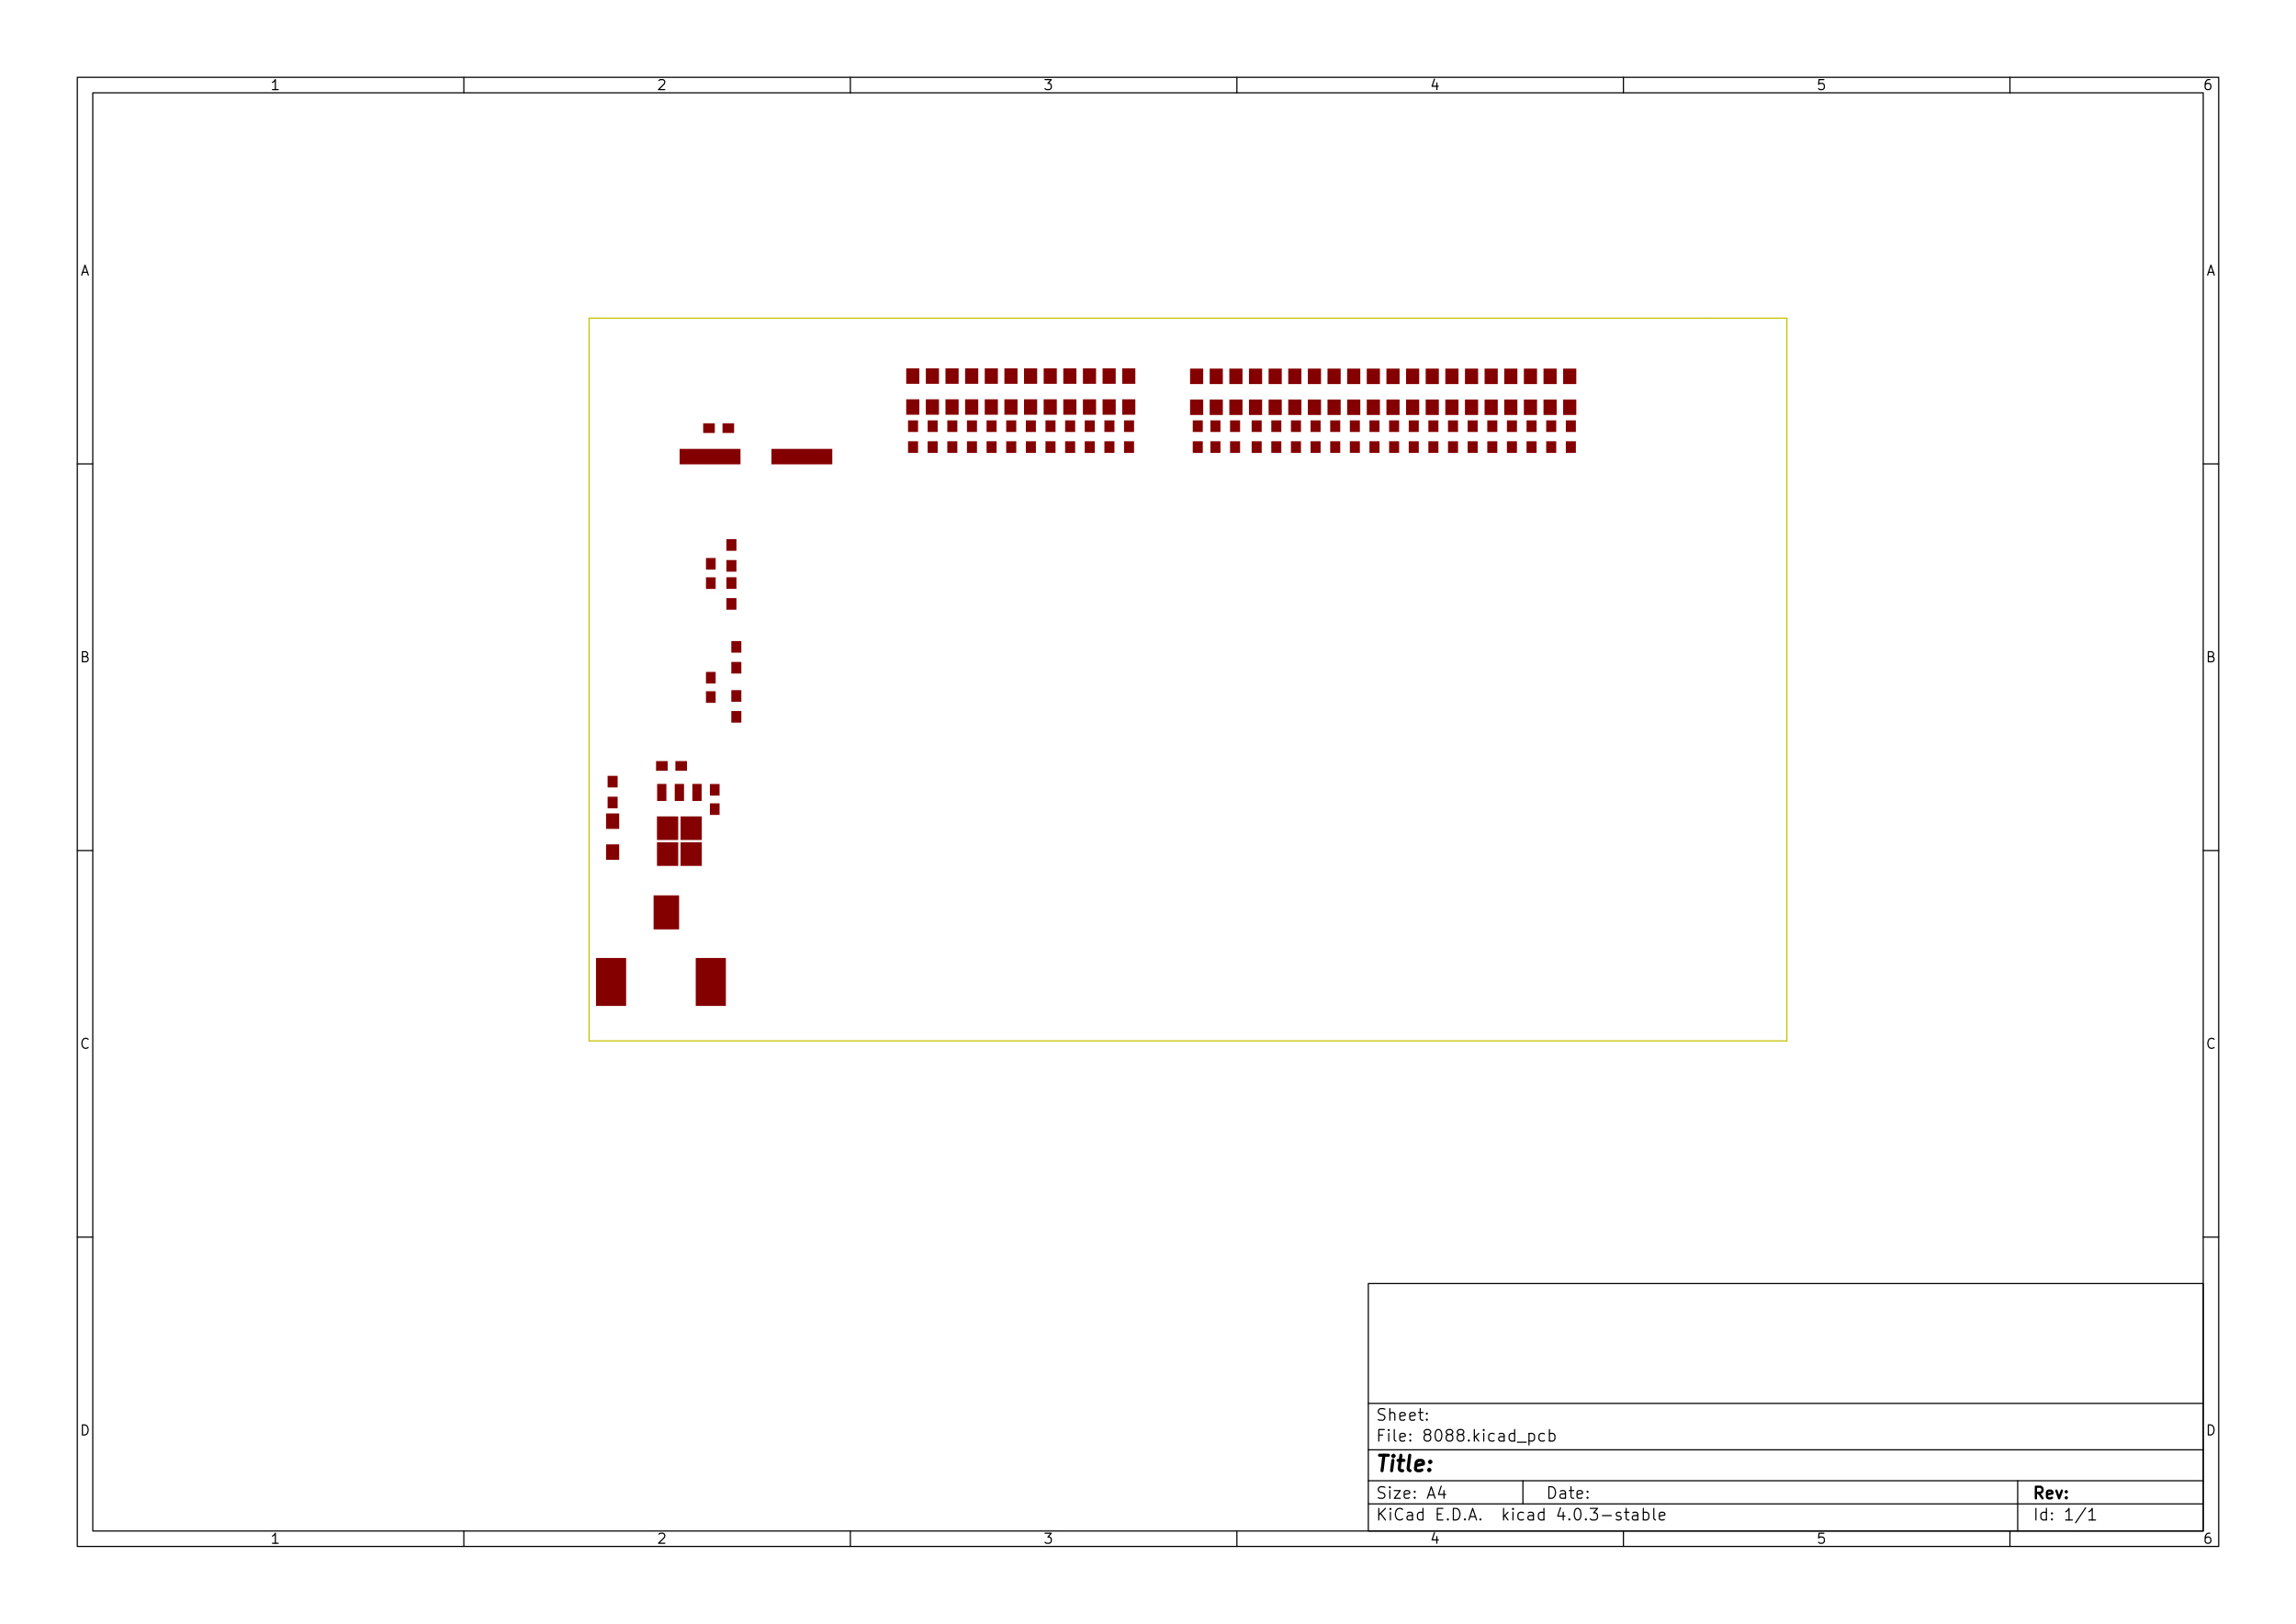 <?xml version="1.0" standalone="no"?>
 <!DOCTYPE svg PUBLIC "-//W3C//DTD SVG 1.1//EN" 
 "http://www.w3.org/Graphics/SVG/1.1/DTD/svg11.dtd"> 
<svg xmlns="http://www.w3.org/2000/svg" version="1.1" 
    width="29.7cm" height="21.001cm" viewBox="0 0 116930 82680 ">
<title>SVG Picture created as 8088-F.Paste.svg date 2017/10/01 01:54:07 </title>
  <desc>Picture generated by PCBNEW </desc>
<g style="fill:#000000; fill-opacity:1;stroke:#000000; stroke-opacity:1;
stroke-linecap:round; stroke-linejoin:round; "
 transform="translate(0 0) scale(1 1)">
</g>
<g style="fill:#000000; fill-opacity:0.0; 
stroke:#000000; stroke-width:-0; stroke-opacity:1; 
stroke-linecap:round; stroke-linejoin:round;">
</g>
<g style="fill:#000000; fill-opacity:0.0; 
stroke:#000000; stroke-width:39.37; stroke-opacity:1; 
stroke-linecap:round; stroke-linejoin:round;">
</g>
<g style="fill:#000000; fill-opacity:0.0; 
stroke:#000000; stroke-width:59.055; stroke-opacity:1; 
stroke-linecap:round; stroke-linejoin:round;">
<rect x="69685.9" y="65357.2" width="42519.7" height="12598.4" rx="0" />
</g>
<g style="fill:#000000; fill-opacity:0.0; 
stroke:#000000; stroke-width:39.37; stroke-opacity:1; 
stroke-linecap:round; stroke-linejoin:round;">
</g>
<g style="fill:#000000; fill-opacity:0.0; 
stroke:#000000; stroke-width:59.055; stroke-opacity:1; 
stroke-linecap:round; stroke-linejoin:round;">
<rect x="3937.01" y="3937.01" width="109056" height="74806" rx="0" />
</g>
<g style="fill:#000000; fill-opacity:0.0; 
stroke:#000000; stroke-width:39.37; stroke-opacity:1; 
stroke-linecap:round; stroke-linejoin:round;">
</g>
<g style="fill:#000000; fill-opacity:0.0; 
stroke:#000000; stroke-width:59.055; stroke-opacity:1; 
stroke-linecap:round; stroke-linejoin:round;">
<rect x="4724.41" y="4724.41" width="107481" height="73231.2" rx="0" />
</g>
<g style="fill:#000000; fill-opacity:0.0; 
stroke:#000000; stroke-width:39.37; stroke-opacity:1; 
stroke-linecap:round; stroke-linejoin:round;">
</g>
<g style="fill:#000000; fill-opacity:0.0; 
stroke:#000000; stroke-width:59.055; stroke-opacity:1; 
stroke-linecap:round; stroke-linejoin:round;">
<path d="M23622 4724
L23622 3937
" />
</g>
<g style="fill:#000000; fill-opacity:0.0; 
stroke:#000000; stroke-width:39.37; stroke-opacity:1; 
stroke-linecap:round; stroke-linejoin:round;">
</g>
<g style="fill:#000000; fill-opacity:0.0; 
stroke:#000000; stroke-width:59.055; stroke-opacity:1; 
stroke-linecap:round; stroke-linejoin:round;">
<path d="M43307 4724
L43307 3937
" />
</g>
<g style="fill:#000000; fill-opacity:0.0; 
stroke:#000000; stroke-width:39.37; stroke-opacity:1; 
stroke-linecap:round; stroke-linejoin:round;">
</g>
<g style="fill:#000000; fill-opacity:0.0; 
stroke:#000000; stroke-width:59.055; stroke-opacity:1; 
stroke-linecap:round; stroke-linejoin:round;">
<path d="M62992 4724
L62992 3937
" />
</g>
<g style="fill:#000000; fill-opacity:0.0; 
stroke:#000000; stroke-width:39.37; stroke-opacity:1; 
stroke-linecap:round; stroke-linejoin:round;">
</g>
<g style="fill:#000000; fill-opacity:0.0; 
stroke:#000000; stroke-width:59.055; stroke-opacity:1; 
stroke-linecap:round; stroke-linejoin:round;">
<path d="M82677 4724
L82677 3937
" />
</g>
<g style="fill:#000000; fill-opacity:0.0; 
stroke:#000000; stroke-width:39.37; stroke-opacity:1; 
stroke-linecap:round; stroke-linejoin:round;">
</g>
<g style="fill:#000000; fill-opacity:0.0; 
stroke:#000000; stroke-width:59.055; stroke-opacity:1; 
stroke-linecap:round; stroke-linejoin:round;">
<path d="M102362 4724
L102362 3937
" />
</g>
<g style="fill:#000000; fill-opacity:0.0; 
stroke:#000000; stroke-width:39.37; stroke-opacity:1; 
stroke-linecap:round; stroke-linejoin:round;">
</g>
<g style="fill:#000000; fill-opacity:0.0; 
stroke:#000000; stroke-width:59.055; stroke-opacity:1; 
stroke-linecap:round; stroke-linejoin:round;">
<path d="M14169 4562
L13877 4562
" />
<path d="M14023 4562
L14023 4050
L13974 4123
L13925 4172
L13877 4196
" />
</g>
<g style="fill:#000000; fill-opacity:0.0; 
stroke:#000000; stroke-width:39.37; stroke-opacity:1; 
stroke-linecap:round; stroke-linejoin:round;">
</g>
<g style="fill:#000000; fill-opacity:0.0; 
stroke:#000000; stroke-width:59.055; stroke-opacity:1; 
stroke-linecap:round; stroke-linejoin:round;">
<path d="M33562 4099
L33586 4074
L33635 4050
L33757 4050
L33805 4074
L33830 4099
L33854 4147
L33854 4196
L33830 4269
L33537 4562
L33854 4562
" />
</g>
<g style="fill:#000000; fill-opacity:0.0; 
stroke:#000000; stroke-width:39.37; stroke-opacity:1; 
stroke-linecap:round; stroke-linejoin:round;">
</g>
<g style="fill:#000000; fill-opacity:0.0; 
stroke:#000000; stroke-width:59.055; stroke-opacity:1; 
stroke-linecap:round; stroke-linejoin:round;">
<path d="M53222 4050
L53539 4050
L53368 4245
L53442 4245
L53490 4269
L53515 4294
L53539 4342
L53539 4464
L53515 4513
L53490 4537
L53442 4562
L53295 4562
L53247 4537
L53222 4513
" />
</g>
<g style="fill:#000000; fill-opacity:0.0; 
stroke:#000000; stroke-width:39.37; stroke-opacity:1; 
stroke-linecap:round; stroke-linejoin:round;">
</g>
<g style="fill:#000000; fill-opacity:0.0; 
stroke:#000000; stroke-width:59.055; stroke-opacity:1; 
stroke-linecap:round; stroke-linejoin:round;">
<path d="M73175 4221
L73175 4562
" />
<path d="M73053 4026
L72932 4391
L73248 4391
" />
</g>
<g style="fill:#000000; fill-opacity:0.0; 
stroke:#000000; stroke-width:39.37; stroke-opacity:1; 
stroke-linecap:round; stroke-linejoin:round;">
</g>
<g style="fill:#000000; fill-opacity:0.0; 
stroke:#000000; stroke-width:59.055; stroke-opacity:1; 
stroke-linecap:round; stroke-linejoin:round;">
<path d="M92885 4050
L92641 4050
L92617 4294
L92641 4269
L92690 4245
L92812 4245
L92860 4269
L92885 4294
L92909 4342
L92909 4464
L92885 4513
L92860 4537
L92812 4562
L92690 4562
L92641 4537
L92617 4513
" />
</g>
<g style="fill:#000000; fill-opacity:0.0; 
stroke:#000000; stroke-width:39.37; stroke-opacity:1; 
stroke-linecap:round; stroke-linejoin:round;">
</g>
<g style="fill:#000000; fill-opacity:0.0; 
stroke:#000000; stroke-width:59.055; stroke-opacity:1; 
stroke-linecap:round; stroke-linejoin:round;">
<path d="M112545 4050
L112448 4050
L112399 4074
L112375 4099
L112326 4172
L112302 4269
L112302 4464
L112326 4513
L112350 4537
L112399 4562
L112497 4562
L112545 4537
L112570 4513
L112594 4464
L112594 4342
L112570 4294
L112545 4269
L112497 4245
L112399 4245
L112350 4269
L112326 4294
L112302 4342
" />
</g>
<g style="fill:#000000; fill-opacity:0.0; 
stroke:#000000; stroke-width:39.37; stroke-opacity:1; 
stroke-linecap:round; stroke-linejoin:round;">
</g>
<g style="fill:#000000; fill-opacity:0.0; 
stroke:#000000; stroke-width:59.055; stroke-opacity:1; 
stroke-linecap:round; stroke-linejoin:round;">
<path d="M23622 77955
L23622 78742
" />
</g>
<g style="fill:#000000; fill-opacity:0.0; 
stroke:#000000; stroke-width:39.37; stroke-opacity:1; 
stroke-linecap:round; stroke-linejoin:round;">
</g>
<g style="fill:#000000; fill-opacity:0.0; 
stroke:#000000; stroke-width:59.055; stroke-opacity:1; 
stroke-linecap:round; stroke-linejoin:round;">
<path d="M43307 77955
L43307 78742
" />
</g>
<g style="fill:#000000; fill-opacity:0.0; 
stroke:#000000; stroke-width:39.37; stroke-opacity:1; 
stroke-linecap:round; stroke-linejoin:round;">
</g>
<g style="fill:#000000; fill-opacity:0.0; 
stroke:#000000; stroke-width:59.055; stroke-opacity:1; 
stroke-linecap:round; stroke-linejoin:round;">
<path d="M62992 77955
L62992 78742
" />
</g>
<g style="fill:#000000; fill-opacity:0.0; 
stroke:#000000; stroke-width:39.37; stroke-opacity:1; 
stroke-linecap:round; stroke-linejoin:round;">
</g>
<g style="fill:#000000; fill-opacity:0.0; 
stroke:#000000; stroke-width:59.055; stroke-opacity:1; 
stroke-linecap:round; stroke-linejoin:round;">
<path d="M82677 77955
L82677 78742
" />
</g>
<g style="fill:#000000; fill-opacity:0.0; 
stroke:#000000; stroke-width:39.37; stroke-opacity:1; 
stroke-linecap:round; stroke-linejoin:round;">
</g>
<g style="fill:#000000; fill-opacity:0.0; 
stroke:#000000; stroke-width:59.055; stroke-opacity:1; 
stroke-linecap:round; stroke-linejoin:round;">
<path d="M102362 77955
L102362 78742
" />
</g>
<g style="fill:#000000; fill-opacity:0.0; 
stroke:#000000; stroke-width:39.37; stroke-opacity:1; 
stroke-linecap:round; stroke-linejoin:round;">
</g>
<g style="fill:#000000; fill-opacity:0.0; 
stroke:#000000; stroke-width:59.055; stroke-opacity:1; 
stroke-linecap:round; stroke-linejoin:round;">
<path d="M14169 78580
L13877 78580
" />
<path d="M14023 78580
L14023 78069
L13974 78142
L13925 78190
L13877 78215
" />
</g>
<g style="fill:#000000; fill-opacity:0.0; 
stroke:#000000; stroke-width:39.37; stroke-opacity:1; 
stroke-linecap:round; stroke-linejoin:round;">
</g>
<g style="fill:#000000; fill-opacity:0.0; 
stroke:#000000; stroke-width:59.055; stroke-opacity:1; 
stroke-linecap:round; stroke-linejoin:round;">
<path d="M33562 78117
L33586 78093
L33635 78069
L33757 78069
L33805 78093
L33830 78117
L33854 78166
L33854 78215
L33830 78288
L33537 78580
L33854 78580
" />
</g>
<g style="fill:#000000; fill-opacity:0.0; 
stroke:#000000; stroke-width:39.37; stroke-opacity:1; 
stroke-linecap:round; stroke-linejoin:round;">
</g>
<g style="fill:#000000; fill-opacity:0.0; 
stroke:#000000; stroke-width:59.055; stroke-opacity:1; 
stroke-linecap:round; stroke-linejoin:round;">
<path d="M53222 78069
L53539 78069
L53368 78263
L53442 78263
L53490 78288
L53515 78312
L53539 78361
L53539 78483
L53515 78532
L53490 78556
L53442 78580
L53295 78580
L53247 78556
L53222 78532
" />
</g>
<g style="fill:#000000; fill-opacity:0.0; 
stroke:#000000; stroke-width:39.37; stroke-opacity:1; 
stroke-linecap:round; stroke-linejoin:round;">
</g>
<g style="fill:#000000; fill-opacity:0.0; 
stroke:#000000; stroke-width:59.055; stroke-opacity:1; 
stroke-linecap:round; stroke-linejoin:round;">
<path d="M73175 78239
L73175 78580
" />
<path d="M73053 78044
L72932 78410
L73248 78410
" />
</g>
<g style="fill:#000000; fill-opacity:0.0; 
stroke:#000000; stroke-width:39.37; stroke-opacity:1; 
stroke-linecap:round; stroke-linejoin:round;">
</g>
<g style="fill:#000000; fill-opacity:0.0; 
stroke:#000000; stroke-width:59.055; stroke-opacity:1; 
stroke-linecap:round; stroke-linejoin:round;">
<path d="M92885 78069
L92641 78069
L92617 78312
L92641 78288
L92690 78263
L92812 78263
L92860 78288
L92885 78312
L92909 78361
L92909 78483
L92885 78532
L92860 78556
L92812 78580
L92690 78580
L92641 78556
L92617 78532
" />
</g>
<g style="fill:#000000; fill-opacity:0.0; 
stroke:#000000; stroke-width:39.37; stroke-opacity:1; 
stroke-linecap:round; stroke-linejoin:round;">
</g>
<g style="fill:#000000; fill-opacity:0.0; 
stroke:#000000; stroke-width:59.055; stroke-opacity:1; 
stroke-linecap:round; stroke-linejoin:round;">
<path d="M112545 78069
L112448 78069
L112399 78093
L112375 78117
L112326 78190
L112302 78288
L112302 78483
L112326 78532
L112350 78556
L112399 78580
L112497 78580
L112545 78556
L112570 78532
L112594 78483
L112594 78361
L112570 78312
L112545 78288
L112497 78263
L112399 78263
L112350 78288
L112326 78312
L112302 78361
" />
</g>
<g style="fill:#000000; fill-opacity:0.0; 
stroke:#000000; stroke-width:39.37; stroke-opacity:1; 
stroke-linecap:round; stroke-linejoin:round;">
</g>
<g style="fill:#000000; fill-opacity:0.0; 
stroke:#000000; stroke-width:59.055; stroke-opacity:1; 
stroke-linecap:round; stroke-linejoin:round;">
<path d="M3937 23622
L4724 23622
" />
</g>
<g style="fill:#000000; fill-opacity:0.0; 
stroke:#000000; stroke-width:39.37; stroke-opacity:1; 
stroke-linecap:round; stroke-linejoin:round;">
</g>
<g style="fill:#000000; fill-opacity:0.0; 
stroke:#000000; stroke-width:59.055; stroke-opacity:1; 
stroke-linecap:round; stroke-linejoin:round;">
<path d="M3937 43307
L4724 43307
" />
</g>
<g style="fill:#000000; fill-opacity:0.0; 
stroke:#000000; stroke-width:39.37; stroke-opacity:1; 
stroke-linecap:round; stroke-linejoin:round;">
</g>
<g style="fill:#000000; fill-opacity:0.0; 
stroke:#000000; stroke-width:59.055; stroke-opacity:1; 
stroke-linecap:round; stroke-linejoin:round;">
<path d="M3937 62992
L4724 62992
" />
</g>
<g style="fill:#000000; fill-opacity:0.0; 
stroke:#000000; stroke-width:39.37; stroke-opacity:1; 
stroke-linecap:round; stroke-linejoin:round;">
</g>
<g style="fill:#000000; fill-opacity:0.0; 
stroke:#000000; stroke-width:59.055; stroke-opacity:1; 
stroke-linecap:round; stroke-linejoin:round;">
<path d="M4208 13864
L4452 13864
" />
<path d="M4160 14011
L4330 13499
L4501 14011
" />
</g>
<g style="fill:#000000; fill-opacity:0.0; 
stroke:#000000; stroke-width:39.37; stroke-opacity:1; 
stroke-linecap:round; stroke-linejoin:round;">
</g>
<g style="fill:#000000; fill-opacity:0.0; 
stroke:#000000; stroke-width:59.055; stroke-opacity:1; 
stroke-linecap:round; stroke-linejoin:round;">
<path d="M4367 33428
L4440 33452
L4464 33476
L4489 33525
L4489 33598
L4464 33647
L4440 33671
L4391 33696
L4196 33696
L4196 33184
L4367 33184
L4416 33208
L4440 33233
L4464 33281
L4464 33330
L4440 33379
L4416 33403
L4367 33428
L4196 33428
" />
</g>
<g style="fill:#000000; fill-opacity:0.0; 
stroke:#000000; stroke-width:39.37; stroke-opacity:1; 
stroke-linecap:round; stroke-linejoin:round;">
</g>
<g style="fill:#000000; fill-opacity:0.0; 
stroke:#000000; stroke-width:59.055; stroke-opacity:1; 
stroke-linecap:round; stroke-linejoin:round;">
<path d="M4489 53332
L4464 53356
L4391 53381
L4342 53381
L4269 53356
L4221 53308
L4196 53259
L4172 53161
L4172 53088
L4196 52991
L4221 52942
L4269 52893
L4342 52869
L4391 52869
L4464 52893
L4489 52918
" />
</g>
<g style="fill:#000000; fill-opacity:0.0; 
stroke:#000000; stroke-width:39.37; stroke-opacity:1; 
stroke-linecap:round; stroke-linejoin:round;">
</g>
<g style="fill:#000000; fill-opacity:0.0; 
stroke:#000000; stroke-width:59.055; stroke-opacity:1; 
stroke-linecap:round; stroke-linejoin:round;">
<path d="M4196 73066
L4196 72554
L4318 72554
L4391 72578
L4440 72627
L4464 72676
L4489 72773
L4489 72846
L4464 72944
L4440 72993
L4391 73041
L4318 73066
L4196 73066
" />
</g>
<g style="fill:#000000; fill-opacity:0.0; 
stroke:#000000; stroke-width:39.37; stroke-opacity:1; 
stroke-linecap:round; stroke-linejoin:round;">
</g>
<g style="fill:#000000; fill-opacity:0.0; 
stroke:#000000; stroke-width:59.055; stroke-opacity:1; 
stroke-linecap:round; stroke-linejoin:round;">
<path d="M112992 23622
L112205 23622
" />
</g>
<g style="fill:#000000; fill-opacity:0.0; 
stroke:#000000; stroke-width:39.37; stroke-opacity:1; 
stroke-linecap:round; stroke-linejoin:round;">
</g>
<g style="fill:#000000; fill-opacity:0.0; 
stroke:#000000; stroke-width:59.055; stroke-opacity:1; 
stroke-linecap:round; stroke-linejoin:round;">
<path d="M112992 43307
L112205 43307
" />
</g>
<g style="fill:#000000; fill-opacity:0.0; 
stroke:#000000; stroke-width:39.37; stroke-opacity:1; 
stroke-linecap:round; stroke-linejoin:round;">
</g>
<g style="fill:#000000; fill-opacity:0.0; 
stroke:#000000; stroke-width:59.055; stroke-opacity:1; 
stroke-linecap:round; stroke-linejoin:round;">
<path d="M112992 62992
L112205 62992
" />
</g>
<g style="fill:#000000; fill-opacity:0.0; 
stroke:#000000; stroke-width:39.37; stroke-opacity:1; 
stroke-linecap:round; stroke-linejoin:round;">
</g>
<g style="fill:#000000; fill-opacity:0.0; 
stroke:#000000; stroke-width:59.055; stroke-opacity:1; 
stroke-linecap:round; stroke-linejoin:round;">
<path d="M112477 13864
L112721 13864
" />
<path d="M112428 14011
L112599 13499
L112769 14011
" />
</g>
<g style="fill:#000000; fill-opacity:0.0; 
stroke:#000000; stroke-width:39.37; stroke-opacity:1; 
stroke-linecap:round; stroke-linejoin:round;">
</g>
<g style="fill:#000000; fill-opacity:0.0; 
stroke:#000000; stroke-width:59.055; stroke-opacity:1; 
stroke-linecap:round; stroke-linejoin:round;">
<path d="M112635 33428
L112708 33452
L112733 33476
L112757 33525
L112757 33598
L112733 33647
L112708 33671
L112660 33696
L112465 33696
L112465 33184
L112635 33184
L112684 33208
L112708 33233
L112733 33281
L112733 33330
L112708 33379
L112684 33403
L112635 33428
L112465 33428
" />
</g>
<g style="fill:#000000; fill-opacity:0.0; 
stroke:#000000; stroke-width:39.37; stroke-opacity:1; 
stroke-linecap:round; stroke-linejoin:round;">
</g>
<g style="fill:#000000; fill-opacity:0.0; 
stroke:#000000; stroke-width:59.055; stroke-opacity:1; 
stroke-linecap:round; stroke-linejoin:round;">
<path d="M112757 53332
L112733 53356
L112660 53381
L112611 53381
L112538 53356
L112489 53308
L112465 53259
L112440 53161
L112440 53088
L112465 52991
L112489 52942
L112538 52893
L112611 52869
L112660 52869
L112733 52893
L112757 52918
" />
</g>
<g style="fill:#000000; fill-opacity:0.0; 
stroke:#000000; stroke-width:39.37; stroke-opacity:1; 
stroke-linecap:round; stroke-linejoin:round;">
</g>
<g style="fill:#000000; fill-opacity:0.0; 
stroke:#000000; stroke-width:59.055; stroke-opacity:1; 
stroke-linecap:round; stroke-linejoin:round;">
<path d="M112465 73066
L112465 72554
L112587 72554
L112660 72578
L112708 72627
L112733 72676
L112757 72773
L112757 72846
L112733 72944
L112708 72993
L112660 73041
L112587 73066
L112465 73066
" />
</g>
<g style="fill:#000000; fill-opacity:0.0; 
stroke:#000000; stroke-width:39.37; stroke-opacity:1; 
stroke-linecap:round; stroke-linejoin:round;">
</g>
<g style="fill:#000000; fill-opacity:0.0; 
stroke:#000000; stroke-width:59.055; stroke-opacity:1; 
stroke-linecap:round; stroke-linejoin:round;">
<path d="M78881 76293
L78881 75703
L79022 75703
L79106 75731
L79162 75787
L79190 75843
L79219 75956
L79219 76040
L79190 76153
L79162 76209
L79106 76265
L79022 76293
L78881 76293
" />
<path d="M79725 76293
L79725 75984
L79697 75928
L79640 75899
L79528 75899
L79472 75928
" />
<path d="M79725 76265
L79669 76293
L79528 76293
L79472 76265
L79444 76209
L79444 76153
L79472 76096
L79528 76068
L79669 76068
L79725 76040
" />
<path d="M79922 75899
L80147 75899
" />
<path d="M80006 75703
L80006 76209
L80034 76265
L80090 76293
L80147 76293
" />
<path d="M80568 76265
L80512 76293
L80400 76293
L80343 76265
L80315 76209
L80315 75984
L80343 75928
L80400 75899
L80512 75899
L80568 75928
L80597 75984
L80597 76040
L80315 76096
" />
<path d="M80850 76237
L80878 76265
L80850 76293
L80822 76265
L80850 76237
L80850 76293
" />
<path d="M80850 75928
L80878 75956
L80850 75984
L80822 75956
L80850 75928
L80850 75984
" />
</g>
<g style="fill:#000000; fill-opacity:0.0; 
stroke:#000000; stroke-width:39.37; stroke-opacity:1; 
stroke-linecap:round; stroke-linejoin:round;">
</g>
<g style="fill:#000000; fill-opacity:0.0; 
stroke:#000000; stroke-width:59.055; stroke-opacity:1; 
stroke-linecap:round; stroke-linejoin:round;">
<path d="M69685 76577
L112205 76577
" />
</g>
<g style="fill:#000000; fill-opacity:0.0; 
stroke:#000000; stroke-width:39.37; stroke-opacity:1; 
stroke-linecap:round; stroke-linejoin:round;">
</g>
<g style="fill:#000000; fill-opacity:0.0; 
stroke:#000000; stroke-width:59.055; stroke-opacity:1; 
stroke-linecap:round; stroke-linejoin:round;">
<path d="M70220 77395
L70220 76805
" />
<path d="M70557 77395
L70304 77058
" />
<path d="M70557 76805
L70220 77142
" />
<path d="M70810 77395
L70810 77002
" />
<path d="M70810 76805
L70782 76833
L70810 76861
L70838 76833
L70810 76805
L70810 76861
" />
<path d="M71429 77339
L71401 77367
L71316 77395
L71260 77395
L71176 77367
L71120 77311
L71091 77255
L71063 77142
L71063 77058
L71091 76946
L71120 76889
L71176 76833
L71260 76805
L71316 76805
L71401 76833
L71429 76861
" />
<path d="M71935 77395
L71935 77086
L71907 77030
L71851 77002
L71738 77002
L71682 77030
" />
<path d="M71935 77367
L71879 77395
L71738 77395
L71682 77367
L71654 77311
L71654 77255
L71682 77199
L71738 77171
L71879 77171
L71935 77142
" />
<path d="M72469 77395
L72469 76805
" />
<path d="M72469 77367
L72413 77395
L72301 77395
L72244 77367
L72216 77339
L72188 77283
L72188 77114
L72216 77058
L72244 77030
L72301 77002
L72413 77002
L72469 77030
" />
<path d="M73201 77086
L73397 77086
" />
<path d="M73482 77395
L73201 77395
L73201 76805
L73482 76805
" />
<path d="M73735 77339
L73763 77367
L73735 77395
L73707 77367
L73735 77339
L73735 77395
" />
<path d="M74016 77395
L74016 76805
L74157 76805
L74241 76833
L74297 76889
L74325 76946
L74354 77058
L74354 77142
L74325 77255
L74297 77311
L74241 77367
L74157 77395
L74016 77395
" />
<path d="M74607 77339
L74635 77367
L74607 77395
L74579 77367
L74607 77339
L74607 77395
" />
<path d="M74860 77227
L75141 77227
" />
<path d="M74804 77395
L75000 76805
L75197 77395
" />
<path d="M75394 77339
L75422 77367
L75394 77395
L75366 77367
L75394 77339
L75394 77395
" />
<path d="M76575 77395
L76575 76805
" />
<path d="M76631 77171
L76800 77395
" />
<path d="M76800 77002
L76575 77227
" />
<path d="M77053 77395
L77053 77002
" />
<path d="M77053 76805
L77025 76833
L77053 76861
L77081 76833
L77053 76805
L77053 76861
" />
<path d="M77588 77367
L77531 77395
L77419 77395
L77363 77367
L77334 77339
L77306 77283
L77306 77114
L77334 77058
L77363 77030
L77419 77002
L77531 77002
L77588 77030
" />
<path d="M78094 77395
L78094 77086
L78066 77030
L78009 77002
L77897 77002
L77841 77030
" />
<path d="M78094 77367
L78037 77395
L77897 77395
L77841 77367
L77813 77311
L77813 77255
L77841 77199
L77897 77171
L78037 77171
L78094 77142
" />
<path d="M78628 77395
L78628 76805
" />
<path d="M78628 77367
L78572 77395
L78459 77395
L78403 77367
L78375 77339
L78347 77283
L78347 77114
L78375 77058
L78403 77030
L78459 77002
L78572 77002
L78628 77030
" />
<path d="M79612 77002
L79612 77395
" />
<path d="M79472 76777
L79331 77199
L79697 77199
" />
<path d="M79922 77339
L79950 77367
L79922 77395
L79894 77367
L79922 77339
L79922 77395
" />
<path d="M80315 76805
L80372 76805
L80428 76833
L80456 76861
L80484 76917
L80512 77030
L80512 77171
L80484 77283
L80456 77339
L80428 77367
L80372 77395
L80315 77395
L80259 77367
L80231 77339
L80203 77283
L80175 77171
L80175 77030
L80203 76917
L80231 76861
L80259 76833
L80315 76805
" />
<path d="M80765 77339
L80793 77367
L80765 77395
L80737 77367
L80765 77339
L80765 77395
" />
<path d="M80990 76805
L81356 76805
L81159 77030
L81243 77030
L81300 77058
L81328 77086
L81356 77142
L81356 77283
L81328 77339
L81300 77367
L81243 77395
L81075 77395
L81018 77367
L80990 77339
" />
<path d="M81609 77171
L82059 77171
" />
<path d="M82312 77367
L82368 77395
L82481 77395
L82537 77367
L82565 77311
L82565 77283
L82537 77227
L82481 77199
L82396 77199
L82340 77171
L82312 77114
L82312 77086
L82340 77030
L82396 77002
L82481 77002
L82537 77030
" />
<path d="M82734 77002
L82959 77002
" />
<path d="M82818 76805
L82818 77311
L82846 77367
L82903 77395
L82959 77395
" />
<path d="M83409 77395
L83409 77086
L83381 77030
L83324 77002
L83212 77002
L83156 77030
" />
<path d="M83409 77367
L83352 77395
L83212 77395
L83156 77367
L83127 77311
L83127 77255
L83156 77199
L83212 77171
L83352 77171
L83409 77142
" />
<path d="M83690 77395
L83690 76805
" />
<path d="M83690 77030
L83746 77002
L83859 77002
L83915 77030
L83943 77058
L83971 77114
L83971 77283
L83943 77339
L83915 77367
L83859 77395
L83746 77395
L83690 77367
" />
<path d="M84309 77395
L84252 77367
L84224 77311
L84224 76805
" />
<path d="M84759 77367
L84702 77395
L84590 77395
L84534 77367
L84505 77311
L84505 77086
L84534 77030
L84590 77002
L84702 77002
L84759 77030
L84787 77086
L84787 77142
L84505 77199
" />
</g>
<g style="fill:#000000; fill-opacity:0.0; 
stroke:#000000; stroke-width:39.37; stroke-opacity:1; 
stroke-linecap:round; stroke-linejoin:round;">
</g>
<g style="fill:#000000; fill-opacity:0.0; 
stroke:#000000; stroke-width:59.055; stroke-opacity:1; 
stroke-linecap:round; stroke-linejoin:round;">
<path d="M69685 75396
L112205 75396
" />
</g>
<g style="fill:#000000; fill-opacity:0.0; 
stroke:#000000; stroke-width:39.37; stroke-opacity:1; 
stroke-linecap:round; stroke-linejoin:round;">
</g>
<g style="fill:#000000; fill-opacity:0.0; 
stroke:#000000; stroke-width:118.11; stroke-opacity:1; 
stroke-linecap:round; stroke-linejoin:round;">
<path d="M104022 76293
L103825 76012
" />
<path d="M103684 76293
L103684 75703
L103909 75703
L103965 75731
L103994 75759
L104022 75815
L104022 75899
L103994 75956
L103965 75984
L103909 76012
L103684 76012
" />
<path d="M104500 76265
L104444 76293
L104331 76293
L104275 76265
L104247 76209
L104247 75984
L104275 75928
L104331 75899
L104444 75899
L104500 75928
L104528 75984
L104528 76040
L104247 76096
" />
<path d="M104725 75899
L104865 76293
L105006 75899
" />
<path d="M105231 76237
L105259 76265
L105231 76293
L105203 76265
L105231 76237
L105231 76293
" />
<path d="M105231 75928
L105259 75956
L105231 75984
L105203 75956
L105231 75928
L105231 75984
" />
</g>
<g style="fill:#000000; fill-opacity:0.0; 
stroke:#000000; stroke-width:39.37; stroke-opacity:1; 
stroke-linecap:round; stroke-linejoin:round;">
</g>
<g style="fill:#000000; fill-opacity:0.0; 
stroke:#000000; stroke-width:59.055; stroke-opacity:1; 
stroke-linecap:round; stroke-linejoin:round;">
<path d="M70192 76265
L70276 76293
L70417 76293
L70473 76265
L70501 76237
L70529 76181
L70529 76124
L70501 76068
L70473 76040
L70417 76012
L70304 75984
L70248 75956
L70220 75928
L70192 75871
L70192 75815
L70220 75759
L70248 75731
L70304 75703
L70445 75703
L70529 75731
" />
<path d="M70782 76293
L70782 75899
" />
<path d="M70782 75703
L70754 75731
L70782 75759
L70810 75731
L70782 75703
L70782 75759
" />
<path d="M71007 75899
L71316 75899
L71007 76293
L71316 76293
" />
<path d="M71766 76265
L71710 76293
L71598 76293
L71541 76265
L71513 76209
L71513 75984
L71541 75928
L71598 75899
L71710 75899
L71766 75928
L71795 75984
L71795 76040
L71513 76096
" />
<path d="M72048 76237
L72076 76265
L72048 76293
L72019 76265
L72048 76237
L72048 76293
" />
<path d="M72048 75928
L72076 75956
L72048 75984
L72019 75956
L72048 75928
L72048 75984
" />
<path d="M72751 76124
L73032 76124
" />
<path d="M72694 76293
L72891 75703
L73088 76293
" />
<path d="M73538 75899
L73538 76293
" />
<path d="M73397 75674
L73257 76096
L73622 76096
" />
</g>
<g style="fill:#000000; fill-opacity:0.0; 
stroke:#000000; stroke-width:39.37; stroke-opacity:1; 
stroke-linecap:round; stroke-linejoin:round;">
</g>
<g style="fill:#000000; fill-opacity:0.0; 
stroke:#000000; stroke-width:59.055; stroke-opacity:1; 
stroke-linecap:round; stroke-linejoin:round;">
<path d="M103684 77395
L103684 76805
" />
<path d="M104219 77395
L104219 76805
" />
<path d="M104219 77367
L104162 77395
L104050 77395
L103994 77367
L103965 77339
L103937 77283
L103937 77114
L103965 77058
L103994 77030
L104050 77002
L104162 77002
L104219 77030
" />
<path d="M104500 77339
L104528 77367
L104500 77395
L104472 77367
L104500 77339
L104500 77395
" />
<path d="M104500 77030
L104528 77058
L104500 77086
L104472 77058
L104500 77030
L104500 77086
" />
<path d="M105540 77395
L105203 77395
" />
<path d="M105372 77395
L105372 76805
L105315 76889
L105259 76946
L105203 76974
" />
<path d="M106215 76777
L105709 77536
" />
<path d="M106721 77395
L106384 77395
" />
<path d="M106553 77395
L106553 76805
L106496 76889
L106440 76946
L106384 76974
" />
</g>
<g style="fill:#000000; fill-opacity:0.0; 
stroke:#000000; stroke-width:39.37; stroke-opacity:1; 
stroke-linecap:round; stroke-linejoin:round;">
</g>
<g style="fill:#000000; fill-opacity:0.0; 
stroke:#000000; stroke-width:59.055; stroke-opacity:1; 
stroke-linecap:round; stroke-linejoin:round;">
<path d="M69685 73821
L112205 73821
" />
</g>
<g style="fill:#000000; fill-opacity:0.0; 
stroke:#000000; stroke-width:39.37; stroke-opacity:1; 
stroke-linecap:round; stroke-linejoin:round;">
</g>
<g style="fill:#000000; fill-opacity:0.0; 
stroke:#000000; stroke-width:157.48; stroke-opacity:1; 
stroke-linecap:round; stroke-linejoin:round;">
<path d="M70257 74099
L70707 74099
" />
<path d="M70384 74886
L70482 74099
" />
<path d="M70871 74886
L70937 74361
" />
<path d="M70970 74099
L70927 74136
L70960 74174
L71002 74136
L70970 74099
L70960 74174
" />
<path d="M71199 74361
L71499 74361
" />
<path d="M71345 74099
L71260 74774
L71288 74849
L71359 74886
L71434 74886
" />
<path d="M71809 74886
L71738 74849
L71710 74774
L71795 74099
" />
<path d="M72413 74849
L72334 74886
L72184 74886
L72113 74849
L72085 74774
L72123 74474
L72169 74399
L72249 74361
L72399 74361
L72469 74399
L72498 74474
L72488 74549
L72104 74624
" />
<path d="M72793 74811
L72826 74849
L72783 74886
L72751 74849
L72793 74811
L72783 74886
" />
<path d="M72844 74399
L72877 74436
L72835 74474
L72802 74436
L72844 74399
L72835 74474
" />
</g>
<g style="fill:#000000; fill-opacity:0.0; 
stroke:#000000; stroke-width:39.37; stroke-opacity:1; 
stroke-linecap:round; stroke-linejoin:round;">
</g>
<g style="fill:#000000; fill-opacity:0.0; 
stroke:#000000; stroke-width:59.055; stroke-opacity:1; 
stroke-linecap:round; stroke-linejoin:round;">
<path d="M70417 73070
L70220 73070
" />
<path d="M70220 73380
L70220 72789
L70501 72789
" />
<path d="M70726 73380
L70726 72986
" />
<path d="M70726 72789
L70698 72817
L70726 72845
L70754 72817
L70726 72789
L70726 72845
" />
<path d="M71091 73380
L71035 73352
L71007 73295
L71007 72789
" />
<path d="M71541 73352
L71485 73380
L71373 73380
L71316 73352
L71288 73295
L71288 73070
L71316 73014
L71373 72986
L71485 72986
L71541 73014
L71570 73070
L71570 73127
L71288 73183
" />
<path d="M71823 73323
L71851 73352
L71823 73380
L71795 73352
L71823 73323
L71823 73380
" />
<path d="M71823 73014
L71851 73042
L71823 73070
L71795 73042
L71823 73014
L71823 73070
" />
<path d="M72638 73042
L72582 73014
L72554 72986
L72526 72930
L72526 72902
L72554 72845
L72582 72817
L72638 72789
L72751 72789
L72807 72817
L72835 72845
L72863 72902
L72863 72930
L72835 72986
L72807 73014
L72751 73042
L72638 73042
L72582 73070
L72554 73099
L72526 73155
L72526 73267
L72554 73323
L72582 73352
L72638 73380
L72751 73380
L72807 73352
L72835 73323
L72863 73267
L72863 73155
L72835 73099
L72807 73070
L72751 73042
" />
<path d="M73229 72789
L73285 72789
L73341 72817
L73369 72845
L73397 72902
L73426 73014
L73426 73155
L73397 73267
L73369 73323
L73341 73352
L73285 73380
L73229 73380
L73172 73352
L73144 73323
L73116 73267
L73088 73155
L73088 73014
L73116 72902
L73144 72845
L73172 72817
L73229 72789
" />
<path d="M73763 73042
L73707 73014
L73679 72986
L73651 72930
L73651 72902
L73679 72845
L73707 72817
L73763 72789
L73876 72789
L73932 72817
L73960 72845
L73988 72902
L73988 72930
L73960 72986
L73932 73014
L73876 73042
L73763 73042
L73707 73070
L73679 73099
L73651 73155
L73651 73267
L73679 73323
L73707 73352
L73763 73380
L73876 73380
L73932 73352
L73960 73323
L73988 73267
L73988 73155
L73960 73099
L73932 73070
L73876 73042
" />
<path d="M74325 73042
L74269 73014
L74241 72986
L74213 72930
L74213 72902
L74241 72845
L74269 72817
L74325 72789
L74438 72789
L74494 72817
L74522 72845
L74550 72902
L74550 72930
L74522 72986
L74494 73014
L74438 73042
L74325 73042
L74269 73070
L74241 73099
L74213 73155
L74213 73267
L74241 73323
L74269 73352
L74325 73380
L74438 73380
L74494 73352
L74522 73323
L74550 73267
L74550 73155
L74522 73099
L74494 73070
L74438 73042
" />
<path d="M74804 73323
L74832 73352
L74804 73380
L74775 73352
L74804 73323
L74804 73380
" />
<path d="M75085 73380
L75085 72789
" />
<path d="M75141 73155
L75310 73380
" />
<path d="M75310 72986
L75085 73211
" />
<path d="M75563 73380
L75563 72986
" />
<path d="M75563 72789
L75535 72817
L75563 72845
L75591 72817
L75563 72789
L75563 72845
" />
<path d="M76097 73352
L76041 73380
L75928 73380
L75872 73352
L75844 73323
L75816 73267
L75816 73099
L75844 73042
L75872 73014
L75928 72986
L76041 72986
L76097 73014
" />
<path d="M76603 73380
L76603 73070
L76575 73014
L76519 72986
L76406 72986
L76350 73014
" />
<path d="M76603 73352
L76547 73380
L76406 73380
L76350 73352
L76322 73295
L76322 73239
L76350 73183
L76406 73155
L76547 73155
L76603 73127
" />
<path d="M77138 73380
L77138 72789
" />
<path d="M77138 73352
L77081 73380
L76969 73380
L76913 73352
L76885 73323
L76856 73267
L76856 73099
L76885 73042
L76913 73014
L76969 72986
L77081 72986
L77138 73014
" />
<path d="M77278 73436
L77728 73436
" />
<path d="M77869 72986
L77869 73577
" />
<path d="M77869 73014
L77925 72986
L78037 72986
L78094 73014
L78122 73042
L78150 73099
L78150 73267
L78122 73323
L78094 73352
L78037 73380
L77925 73380
L77869 73352
" />
<path d="M78656 73352
L78600 73380
L78487 73380
L78431 73352
L78403 73323
L78375 73267
L78375 73099
L78403 73042
L78431 73014
L78487 72986
L78600 72986
L78656 73014
" />
<path d="M78909 73380
L78909 72789
" />
<path d="M78909 73014
L78965 72986
L79078 72986
L79134 73014
L79162 73042
L79190 73099
L79190 73267
L79162 73323
L79134 73352
L79078 73380
L78965 73380
L78909 73352
" />
</g>
<g style="fill:#000000; fill-opacity:0.0; 
stroke:#000000; stroke-width:39.37; stroke-opacity:1; 
stroke-linecap:round; stroke-linejoin:round;">
</g>
<g style="fill:#000000; fill-opacity:0.0; 
stroke:#000000; stroke-width:59.055; stroke-opacity:1; 
stroke-linecap:round; stroke-linejoin:round;">
<path d="M69685 71459
L112205 71459
" />
</g>
<g style="fill:#000000; fill-opacity:0.0; 
stroke:#000000; stroke-width:39.37; stroke-opacity:1; 
stroke-linecap:round; stroke-linejoin:round;">
</g>
<g style="fill:#000000; fill-opacity:0.0; 
stroke:#000000; stroke-width:59.055; stroke-opacity:1; 
stroke-linecap:round; stroke-linejoin:round;">
<path d="M70192 72289
L70276 72317
L70417 72317
L70473 72289
L70501 72260
L70529 72204
L70529 72148
L70501 72092
L70473 72064
L70417 72036
L70304 72007
L70248 71979
L70220 71951
L70192 71895
L70192 71839
L70220 71782
L70248 71754
L70304 71726
L70445 71726
L70529 71754
" />
<path d="M70782 72317
L70782 71726
" />
<path d="M71035 72317
L71035 72007
L71007 71951
L70951 71923
L70867 71923
L70810 71951
L70782 71979
" />
<path d="M71541 72289
L71485 72317
L71373 72317
L71316 72289
L71288 72232
L71288 72007
L71316 71951
L71373 71923
L71485 71923
L71541 71951
L71570 72007
L71570 72064
L71288 72120
" />
<path d="M72048 72289
L71991 72317
L71879 72317
L71823 72289
L71795 72232
L71795 72007
L71823 71951
L71879 71923
L71991 71923
L72048 71951
L72076 72007
L72076 72064
L71795 72120
" />
<path d="M72244 71923
L72469 71923
" />
<path d="M72329 71726
L72329 72232
L72357 72289
L72413 72317
L72469 72317
" />
<path d="M72666 72260
L72694 72289
L72666 72317
L72638 72289
L72666 72260
L72666 72317
" />
<path d="M72666 71951
L72694 71979
L72666 72007
L72638 71979
L72666 71951
L72666 72007
" />
</g>
<g style="fill:#000000; fill-opacity:0.0; 
stroke:#000000; stroke-width:39.37; stroke-opacity:1; 
stroke-linecap:round; stroke-linejoin:round;">
</g>
<g style="fill:#000000; fill-opacity:0.0; 
stroke:#000000; stroke-width:59.055; stroke-opacity:1; 
stroke-linecap:round; stroke-linejoin:round;">
<path d="M77559 75396
L77559 76577
" />
</g>
<g style="fill:#000000; fill-opacity:0.0; 
stroke:#000000; stroke-width:39.37; stroke-opacity:1; 
stroke-linecap:round; stroke-linejoin:round;">
</g>
<g style="fill:#000000; fill-opacity:0.0; 
stroke:#000000; stroke-width:59.055; stroke-opacity:1; 
stroke-linecap:round; stroke-linejoin:round;">
<path d="M102756 75396
L102756 77955
" />
</g>
<g style="fill:#C2C200; fill-opacity:0.0; 
stroke:#C2C200; stroke-width:59.055; stroke-opacity:1; 
stroke-linecap:round; stroke-linejoin:round;">
<path d="M30000 53000
L91000 53000
" />
<path d="M30000 53000
L30000 16200
" />
<path d="M91000 16200
L91000 53000
" />
<path d="M87000 16200
L91000 16200
" />
<path d="M30000 16200
L87000 16200
" />
</g>
<g style="fill:#840000; fill-opacity:0.0; 
stroke:#840000; stroke-width:59.055; stroke-opacity:1; 
stroke-linecap:round; stroke-linejoin:round;">
</g>
<g style="fill:#840000; fill-opacity:0.0; 
stroke:#840000; stroke-width:0; stroke-opacity:1; 
stroke-linecap:round; stroke-linejoin:round;">
</g>
<g style="fill:#840000; fill-opacity:1.0; 
stroke:#840000; stroke-width:0; stroke-opacity:1; 
stroke-linecap:round; stroke-linejoin:round;">
<polyline style="fill-rule:evenodd;"
points="72607,18768
73277,18768
73277,19556
72607,19556
72607,18768
" /> 
<polyline style="fill-rule:evenodd;"
points="72607,20343
73277,20343
73277,21130
72607,21130
72607,20343
" /> 
<polyline style="fill-rule:evenodd;"
points="64607,18768
65277,18768
65277,19556
64607,19556
64607,18768
" /> 
<polyline style="fill-rule:evenodd;"
points="64607,20343
65277,20343
65277,21130
64607,21130
64607,20343
" /> 
<polyline style="fill-rule:evenodd;"
points="53151,18756
53820,18756
53820,19543
53151,19543
53151,18756
" /> 
<polyline style="fill-rule:evenodd;"
points="53151,20331
53820,20331
53820,21118
53151,21118
53151,20331
" /> 
<polyline style="fill-rule:evenodd;"
points="36446,35787
35953,35787
35953,35196
36446,35196
36446,35787
" /> 
<polyline style="fill-rule:evenodd;"
points="36446,34803
35953,34803
35953,34212
36446,34212
36446,34803
" /> 
<polyline style="fill-rule:evenodd;"
points="36446,29987
35953,29987
35953,29396
36446,29396
36446,29987
" /> 
<polyline style="fill-rule:evenodd;"
points="36446,29003
35953,29003
35953,28412
36446,28412
36446,29003
" /> 
<polyline style="fill-rule:evenodd;"
points="37387,21553
37387,22046
36796,22046
36796,21553
37387,21553
" /> 
<polyline style="fill-rule:evenodd;"
points="36403,21553
36403,22046
35812,22046
35812,21553
36403,21553
" /> 
<polyline style="fill-rule:evenodd;"
points="36153,39920
36646,39920
36646,40511
36153,40511
36153,39920
" /> 
<polyline style="fill-rule:evenodd;"
points="36153,40904
36646,40904
36646,41495
36153,41495
36153,40904
" /> 
<polyline style="fill-rule:evenodd;"
points="33412,39246
33412,38753
34003,38753
34003,39246
33412,39246
" /> 
<polyline style="fill-rule:evenodd;"
points="34396,39246
34396,38753
34987,38753
34987,39246
34396,39246
" /> 
<polyline style="fill-rule:evenodd;"
points="33286,47322
33286,45590
34585,45590
34585,47322
33286,47322
" /> 
<polyline style="fill-rule:evenodd;"
points="30353,51220
30353,48779
31888,48779
31888,51220
30353,51220
" /> 
<polyline style="fill-rule:evenodd;"
points="35432,51220
35432,48779
36967,48779
36967,51220
35432,51220
" /> 
<polyline style="fill-rule:evenodd;"
points="79607,18768
80277,18768
80277,19556
79607,19556
79607,18768
" /> 
<polyline style="fill-rule:evenodd;"
points="79607,20343
80277,20343
80277,21130
79607,21130
79607,20343
" /> 
<polyline style="fill-rule:evenodd;"
points="71607,18768
72277,18768
72277,19556
71607,19556
71607,18768
" /> 
<polyline style="fill-rule:evenodd;"
points="71607,20343
72277,20343
72277,21130
71607,21130
71607,20343
" /> 
<polyline style="fill-rule:evenodd;"
points="78607,18768
79277,18768
79277,19556
78607,19556
78607,18768
" /> 
<polyline style="fill-rule:evenodd;"
points="78607,20343
79277,20343
79277,21130
78607,21130
78607,20343
" /> 
<polyline style="fill-rule:evenodd;"
points="70607,18768
71277,18768
71277,19556
70607,19556
70607,18768
" /> 
<polyline style="fill-rule:evenodd;"
points="70607,20343
71277,20343
71277,21130
70607,21130
70607,20343
" /> 
<polyline style="fill-rule:evenodd;"
points="77607,18768
78277,18768
78277,19556
77607,19556
77607,18768
" /> 
<polyline style="fill-rule:evenodd;"
points="77607,20343
78277,20343
78277,21130
77607,21130
77607,20343
" /> 
<polyline style="fill-rule:evenodd;"
points="69607,18768
70277,18768
70277,19556
69607,19556
69607,18768
" /> 
<polyline style="fill-rule:evenodd;"
points="69607,20343
70277,20343
70277,21130
69607,21130
69607,20343
" /> 
<polyline style="fill-rule:evenodd;"
points="76607,18768
77277,18768
77277,19556
76607,19556
76607,18768
" /> 
<polyline style="fill-rule:evenodd;"
points="76607,20343
77277,20343
77277,21130
76607,21130
76607,20343
" /> 
<polyline style="fill-rule:evenodd;"
points="68607,18768
69277,18768
69277,19556
68607,19556
68607,18768
" /> 
<polyline style="fill-rule:evenodd;"
points="68607,20343
69277,20343
69277,21130
68607,21130
68607,20343
" /> 
<polyline style="fill-rule:evenodd;"
points="75607,18768
76277,18768
76277,19556
75607,19556
75607,18768
" /> 
<polyline style="fill-rule:evenodd;"
points="75607,20343
76277,20343
76277,21130
75607,21130
75607,20343
" /> 
<polyline style="fill-rule:evenodd;"
points="67607,18768
68277,18768
68277,19556
67607,19556
67607,18768
" /> 
<polyline style="fill-rule:evenodd;"
points="67607,20343
68277,20343
68277,21130
67607,21130
67607,20343
" /> 
<polyline style="fill-rule:evenodd;"
points="74607,18768
75277,18768
75277,19556
74607,19556
74607,18768
" /> 
<polyline style="fill-rule:evenodd;"
points="74607,20343
75277,20343
75277,21130
74607,21130
74607,20343
" /> 
<polyline style="fill-rule:evenodd;"
points="66607,18768
67277,18768
67277,19556
66607,19556
66607,18768
" /> 
<polyline style="fill-rule:evenodd;"
points="66607,20343
67277,20343
67277,21130
66607,21130
66607,20343
" /> 
<polyline style="fill-rule:evenodd;"
points="73607,18768
74277,18768
74277,19556
73607,19556
73607,18768
" /> 
<polyline style="fill-rule:evenodd;"
points="73607,20343
74277,20343
74277,21130
73607,21130
73607,20343
" /> 
<polyline style="fill-rule:evenodd;"
points="65607,18768
66277,18768
66277,19556
65607,19556
65607,18768
" /> 
<polyline style="fill-rule:evenodd;"
points="65607,20343
66277,20343
66277,21130
65607,21130
65607,20343
" /> 
<polyline style="fill-rule:evenodd;"
points="63607,18768
64277,18768
64277,19556
63607,19556
63607,18768
" /> 
<polyline style="fill-rule:evenodd;"
points="63607,20343
64277,20343
64277,21130
63607,21130
63607,20343
" /> 
<polyline style="fill-rule:evenodd;"
points="62607,18768
63277,18768
63277,19556
62607,19556
62607,18768
" /> 
<polyline style="fill-rule:evenodd;"
points="62607,20343
63277,20343
63277,21130
62607,21130
62607,20343
" /> 
<polyline style="fill-rule:evenodd;"
points="52151,18756
52820,18756
52820,19543
52151,19543
52151,18756
" /> 
<polyline style="fill-rule:evenodd;"
points="52151,20331
52820,20331
52820,21118
52151,21118
52151,20331
" /> 
<polyline style="fill-rule:evenodd;"
points="61607,18768
62277,18768
62277,19556
61607,19556
61607,18768
" /> 
<polyline style="fill-rule:evenodd;"
points="61607,20343
62277,20343
62277,21130
61607,21130
61607,20343
" /> 
<polyline style="fill-rule:evenodd;"
points="51151,18756
51820,18756
51820,19543
51151,19543
51151,18756
" /> 
<polyline style="fill-rule:evenodd;"
points="51151,20331
51820,20331
51820,21118
51151,21118
51151,20331
" /> 
<polyline style="fill-rule:evenodd;"
points="60607,18768
61277,18768
61277,19556
60607,19556
60607,18768
" /> 
<polyline style="fill-rule:evenodd;"
points="60607,20343
61277,20343
61277,21130
60607,21130
60607,20343
" /> 
<polyline style="fill-rule:evenodd;"
points="50151,18756
50820,18756
50820,19543
50151,19543
50151,18756
" /> 
<polyline style="fill-rule:evenodd;"
points="50151,20331
50820,20331
50820,21118
50151,21118
50151,20331
" /> 
<polyline style="fill-rule:evenodd;"
points="48151,18756
48820,18756
48820,19543
48151,19543
48151,18756
" /> 
<polyline style="fill-rule:evenodd;"
points="48151,20331
48820,20331
48820,21118
48151,21118
48151,20331
" /> 
<polyline style="fill-rule:evenodd;"
points="49151,18756
49820,18756
49820,19543
49151,19543
49151,18756
" /> 
<polyline style="fill-rule:evenodd;"
points="49151,20331
49820,20331
49820,21118
49151,21118
49151,20331
" /> 
<polyline style="fill-rule:evenodd;"
points="47151,18756
47820,18756
47820,19543
47151,19543
47151,18756
" /> 
<polyline style="fill-rule:evenodd;"
points="47151,20331
47820,20331
47820,21118
47151,21118
47151,20331
" /> 
<polyline style="fill-rule:evenodd;"
points="46151,18756
46820,18756
46820,19543
46151,19543
46151,18756
" /> 
<polyline style="fill-rule:evenodd;"
points="46151,20331
46820,20331
46820,21118
46151,21118
46151,20331
" /> 
<polyline style="fill-rule:evenodd;"
points="57151,18756
57820,18756
57820,19543
57151,19543
57151,18756
" /> 
<polyline style="fill-rule:evenodd;"
points="57151,20331
57820,20331
57820,21118
57151,21118
57151,20331
" /> 
<polyline style="fill-rule:evenodd;"
points="56151,18756
56820,18756
56820,19543
56151,19543
56151,18756
" /> 
<polyline style="fill-rule:evenodd;"
points="56151,20331
56820,20331
56820,21118
56151,21118
56151,20331
" /> 
<polyline style="fill-rule:evenodd;"
points="55151,18756
55820,18756
55820,19543
55151,19543
55151,18756
" /> 
<polyline style="fill-rule:evenodd;"
points="55151,20331
55820,20331
55820,21118
55151,21118
55151,20331
" /> 
<polyline style="fill-rule:evenodd;"
points="54151,18756
54820,18756
54820,19543
54151,19543
54151,18756
" /> 
<polyline style="fill-rule:evenodd;"
points="54151,20331
54820,20331
54820,21118
54151,21118
54151,20331
" /> 
<polyline style="fill-rule:evenodd;"
points="31534,43781
30865,43781
30865,42993
31534,42993
31534,43781
" /> 
<polyline style="fill-rule:evenodd;"
points="31534,42206
30865,42206
30865,41418
31534,41418
31534,42206
" /> 
<polyline style="fill-rule:evenodd;"
points="37505,29108
36994,29108
36994,28517
37505,28517
37505,29108
" /> 
<polyline style="fill-rule:evenodd;"
points="37505,28045
36994,28045
36994,27454
37505,27454
37505,28045
" /> 
<polyline style="fill-rule:evenodd;"
points="37244,35141
37755,35141
37755,35732
37244,35732
37244,35141
" /> 
<polyline style="fill-rule:evenodd;"
points="37244,36204
37755,36204
37755,36795
37244,36795
37244,36204
" /> 
<polyline style="fill-rule:evenodd;"
points="36994,29391
37505,29391
37505,29982
36994,29982
36994,29391
" /> 
<polyline style="fill-rule:evenodd;"
points="36994,30454
37505,30454
37505,31045
36994,31045
36994,30454
" /> 
<polyline style="fill-rule:evenodd;"
points="37244,32641
37755,32641
37755,33232
37244,33232
37244,32641
" /> 
<polyline style="fill-rule:evenodd;"
points="37244,33704
37755,33704
37755,34295
37244,34295
37244,33704
" /> 
<polyline style="fill-rule:evenodd;"
points="80255,23058
79744,23058
79744,22467
80255,22467
80255,23058
" /> 
<polyline style="fill-rule:evenodd;"
points="80255,21995
79744,21995
79744,21404
80255,21404
80255,21995
" /> 
<polyline style="fill-rule:evenodd;"
points="72255,23058
71744,23058
71744,22467
72255,22467
72255,23058
" /> 
<polyline style="fill-rule:evenodd;"
points="72255,21995
71744,21995
71744,21404
72255,21404
72255,21995
" /> 
<polyline style="fill-rule:evenodd;"
points="79255,23058
78744,23058
78744,22467
79255,22467
79255,23058
" /> 
<polyline style="fill-rule:evenodd;"
points="79255,21995
78744,21995
78744,21404
79255,21404
79255,21995
" /> 
<polyline style="fill-rule:evenodd;"
points="71255,23058
70744,23058
70744,22467
71255,22467
71255,23058
" /> 
<polyline style="fill-rule:evenodd;"
points="71255,21995
70744,21995
70744,21404
71255,21404
71255,21995
" /> 
<polyline style="fill-rule:evenodd;"
points="78255,23058
77744,23058
77744,22467
78255,22467
78255,23058
" /> 
<polyline style="fill-rule:evenodd;"
points="78255,21995
77744,21995
77744,21404
78255,21404
78255,21995
" /> 
<polyline style="fill-rule:evenodd;"
points="70255,23058
69744,23058
69744,22467
70255,22467
70255,23058
" /> 
<polyline style="fill-rule:evenodd;"
points="70255,21995
69744,21995
69744,21404
70255,21404
70255,21995
" /> 
<polyline style="fill-rule:evenodd;"
points="77255,23058
76744,23058
76744,22467
77255,22467
77255,23058
" /> 
<polyline style="fill-rule:evenodd;"
points="77255,21995
76744,21995
76744,21404
77255,21404
77255,21995
" /> 
<polyline style="fill-rule:evenodd;"
points="69255,23058
68744,23058
68744,22467
69255,22467
69255,23058
" /> 
<polyline style="fill-rule:evenodd;"
points="69255,21995
68744,21995
68744,21404
69255,21404
69255,21995
" /> 
<polyline style="fill-rule:evenodd;"
points="76255,23058
75744,23058
75744,22467
76255,22467
76255,23058
" /> 
<polyline style="fill-rule:evenodd;"
points="76255,21995
75744,21995
75744,21404
76255,21404
76255,21995
" /> 
<polyline style="fill-rule:evenodd;"
points="68255,23058
67744,23058
67744,22467
68255,22467
68255,23058
" /> 
<polyline style="fill-rule:evenodd;"
points="68255,21995
67744,21995
67744,21404
68255,21404
68255,21995
" /> 
<polyline style="fill-rule:evenodd;"
points="75255,23058
74744,23058
74744,22467
75255,22467
75255,23058
" /> 
<polyline style="fill-rule:evenodd;"
points="75255,21995
74744,21995
74744,21404
75255,21404
75255,21995
" /> 
<polyline style="fill-rule:evenodd;"
points="67255,23058
66744,23058
66744,22467
67255,22467
67255,23058
" /> 
<polyline style="fill-rule:evenodd;"
points="67255,21995
66744,21995
66744,21404
67255,21404
67255,21995
" /> 
<polyline style="fill-rule:evenodd;"
points="74255,23058
73744,23058
73744,22467
74255,22467
74255,23058
" /> 
<polyline style="fill-rule:evenodd;"
points="74255,21995
73744,21995
73744,21404
74255,21404
74255,21995
" /> 
<polyline style="fill-rule:evenodd;"
points="66255,23058
65744,23058
65744,22467
66255,22467
66255,23058
" /> 
<polyline style="fill-rule:evenodd;"
points="66255,21995
65744,21995
65744,21404
66255,21404
66255,21995
" /> 
<polyline style="fill-rule:evenodd;"
points="73255,23058
72744,23058
72744,22467
73255,22467
73255,23058
" /> 
<polyline style="fill-rule:evenodd;"
points="73255,21995
72744,21995
72744,21404
73255,21404
73255,21995
" /> 
<polyline style="fill-rule:evenodd;"
points="65255,23058
64744,23058
64744,22467
65255,22467
65255,23058
" /> 
<polyline style="fill-rule:evenodd;"
points="65255,21995
64744,21995
64744,21404
65255,21404
65255,21995
" /> 
<polyline style="fill-rule:evenodd;"
points="64255,23058
63744,23058
63744,22467
64255,22467
64255,23058
" /> 
<polyline style="fill-rule:evenodd;"
points="64255,21995
63744,21995
63744,21404
64255,21404
64255,21995
" /> 
<polyline style="fill-rule:evenodd;"
points="53755,23058
53244,23058
53244,22467
53755,22467
53755,23058
" /> 
<polyline style="fill-rule:evenodd;"
points="53755,21995
53244,21995
53244,21404
53755,21404
53755,21995
" /> 
<polyline style="fill-rule:evenodd;"
points="63155,23058
62644,23058
62644,22467
63155,22467
63155,23058
" /> 
<polyline style="fill-rule:evenodd;"
points="63155,21995
62644,21995
62644,21404
63155,21404
63155,21995
" /> 
<polyline style="fill-rule:evenodd;"
points="52755,23058
52244,23058
52244,22467
52755,22467
52755,23058
" /> 
<polyline style="fill-rule:evenodd;"
points="52755,21995
52244,21995
52244,21404
52755,21404
52755,21995
" /> 
<polyline style="fill-rule:evenodd;"
points="62155,23058
61644,23058
61644,22467
62155,22467
62155,23058
" /> 
<polyline style="fill-rule:evenodd;"
points="62155,21995
61644,21995
61644,21404
62155,21404
62155,21995
" /> 
<polyline style="fill-rule:evenodd;"
points="51755,23058
51244,23058
51244,22467
51755,22467
51755,23058
" /> 
<polyline style="fill-rule:evenodd;"
points="51755,21995
51244,21995
51244,21404
51755,21404
51755,21995
" /> 
<polyline style="fill-rule:evenodd;"
points="61255,23058
60744,23058
60744,22467
61255,22467
61255,23058
" /> 
<polyline style="fill-rule:evenodd;"
points="61255,21995
60744,21995
60744,21404
61255,21404
61255,21995
" /> 
<polyline style="fill-rule:evenodd;"
points="50755,23058
50244,23058
50244,22467
50755,22467
50755,23058
" /> 
<polyline style="fill-rule:evenodd;"
points="50755,21995
50244,21995
50244,21404
50755,21404
50755,21995
" /> 
<polyline style="fill-rule:evenodd;"
points="48755,23058
48244,23058
48244,22467
48755,22467
48755,23058
" /> 
<polyline style="fill-rule:evenodd;"
points="48755,21995
48244,21995
48244,21404
48755,21404
48755,21995
" /> 
<polyline style="fill-rule:evenodd;"
points="49755,23058
49244,23058
49244,22467
49755,22467
49755,23058
" /> 
<polyline style="fill-rule:evenodd;"
points="49755,21995
49244,21995
49244,21404
49755,21404
49755,21995
" /> 
<polyline style="fill-rule:evenodd;"
points="47755,23058
47244,23058
47244,22467
47755,22467
47755,23058
" /> 
<polyline style="fill-rule:evenodd;"
points="47755,21995
47244,21995
47244,21404
47755,21404
47755,21995
" /> 
<polyline style="fill-rule:evenodd;"
points="46755,23058
46244,23058
46244,22467
46755,22467
46755,23058
" /> 
<polyline style="fill-rule:evenodd;"
points="46755,21995
46244,21995
46244,21404
46755,21404
46755,21995
" /> 
<polyline style="fill-rule:evenodd;"
points="57755,23058
57244,23058
57244,22467
57755,22467
57755,23058
" /> 
<polyline style="fill-rule:evenodd;"
points="57755,21995
57244,21995
57244,21404
57755,21404
57755,21995
" /> 
<polyline style="fill-rule:evenodd;"
points="56755,23058
56244,23058
56244,22467
56755,22467
56755,23058
" /> 
<polyline style="fill-rule:evenodd;"
points="56755,21995
56244,21995
56244,21404
56755,21404
56755,21995
" /> 
<polyline style="fill-rule:evenodd;"
points="55755,23058
55244,23058
55244,22467
55755,22467
55755,23058
" /> 
<polyline style="fill-rule:evenodd;"
points="55755,21995
55244,21995
55244,21404
55755,21404
55755,21995
" /> 
<polyline style="fill-rule:evenodd;"
points="54755,23058
54244,23058
54244,22467
54755,22467
54755,23058
" /> 
<polyline style="fill-rule:evenodd;"
points="54755,21995
54244,21995
54244,21404
54755,21404
54755,21995
" /> 
<polyline style="fill-rule:evenodd;"
points="31455,41158
30944,41158
30944,40567
31455,40567
31455,41158
" /> 
<polyline style="fill-rule:evenodd;"
points="31455,40095
30944,40095
30944,39504
31455,39504
31455,40095
" /> 
<polyline style="fill-rule:evenodd;"
points="35261,39916
35733,39916
35733,40783
35261,40783
35261,39916
" /> 
<polyline style="fill-rule:evenodd;"
points="34363,39916
34836,39916
34836,40783
34363,40783
34363,39916
" /> 
<polyline style="fill-rule:evenodd;"
points="33466,39916
33938,39916
33938,40783
33466,40783
33466,39916
" /> 
<polyline style="fill-rule:evenodd;"
points="33458,42889
34540,42889
34540,44090
33458,44090
33458,42889
" /> 
<polyline style="fill-rule:evenodd;"
points="34659,41570
35741,41570
35741,42771
34659,42771
34659,41570
" /> 
<polyline style="fill-rule:evenodd;"
points="34659,42889
35741,42889
35741,44090
34659,44090
34659,42889
" /> 
<polyline style="fill-rule:evenodd;"
points="33458,41570
34540,41570
34540,42771
33458,42771
33458,41570
" /> 
<polyline style="fill-rule:evenodd;"
points="34612,23643
34612,22856
37712,22856
37712,23643
34612,23643
" /> 
<polyline style="fill-rule:evenodd;"
points="39287,23643
39287,22856
42387,22856
42387,23643
39287,23643
" /> 
</g> 
</svg>
